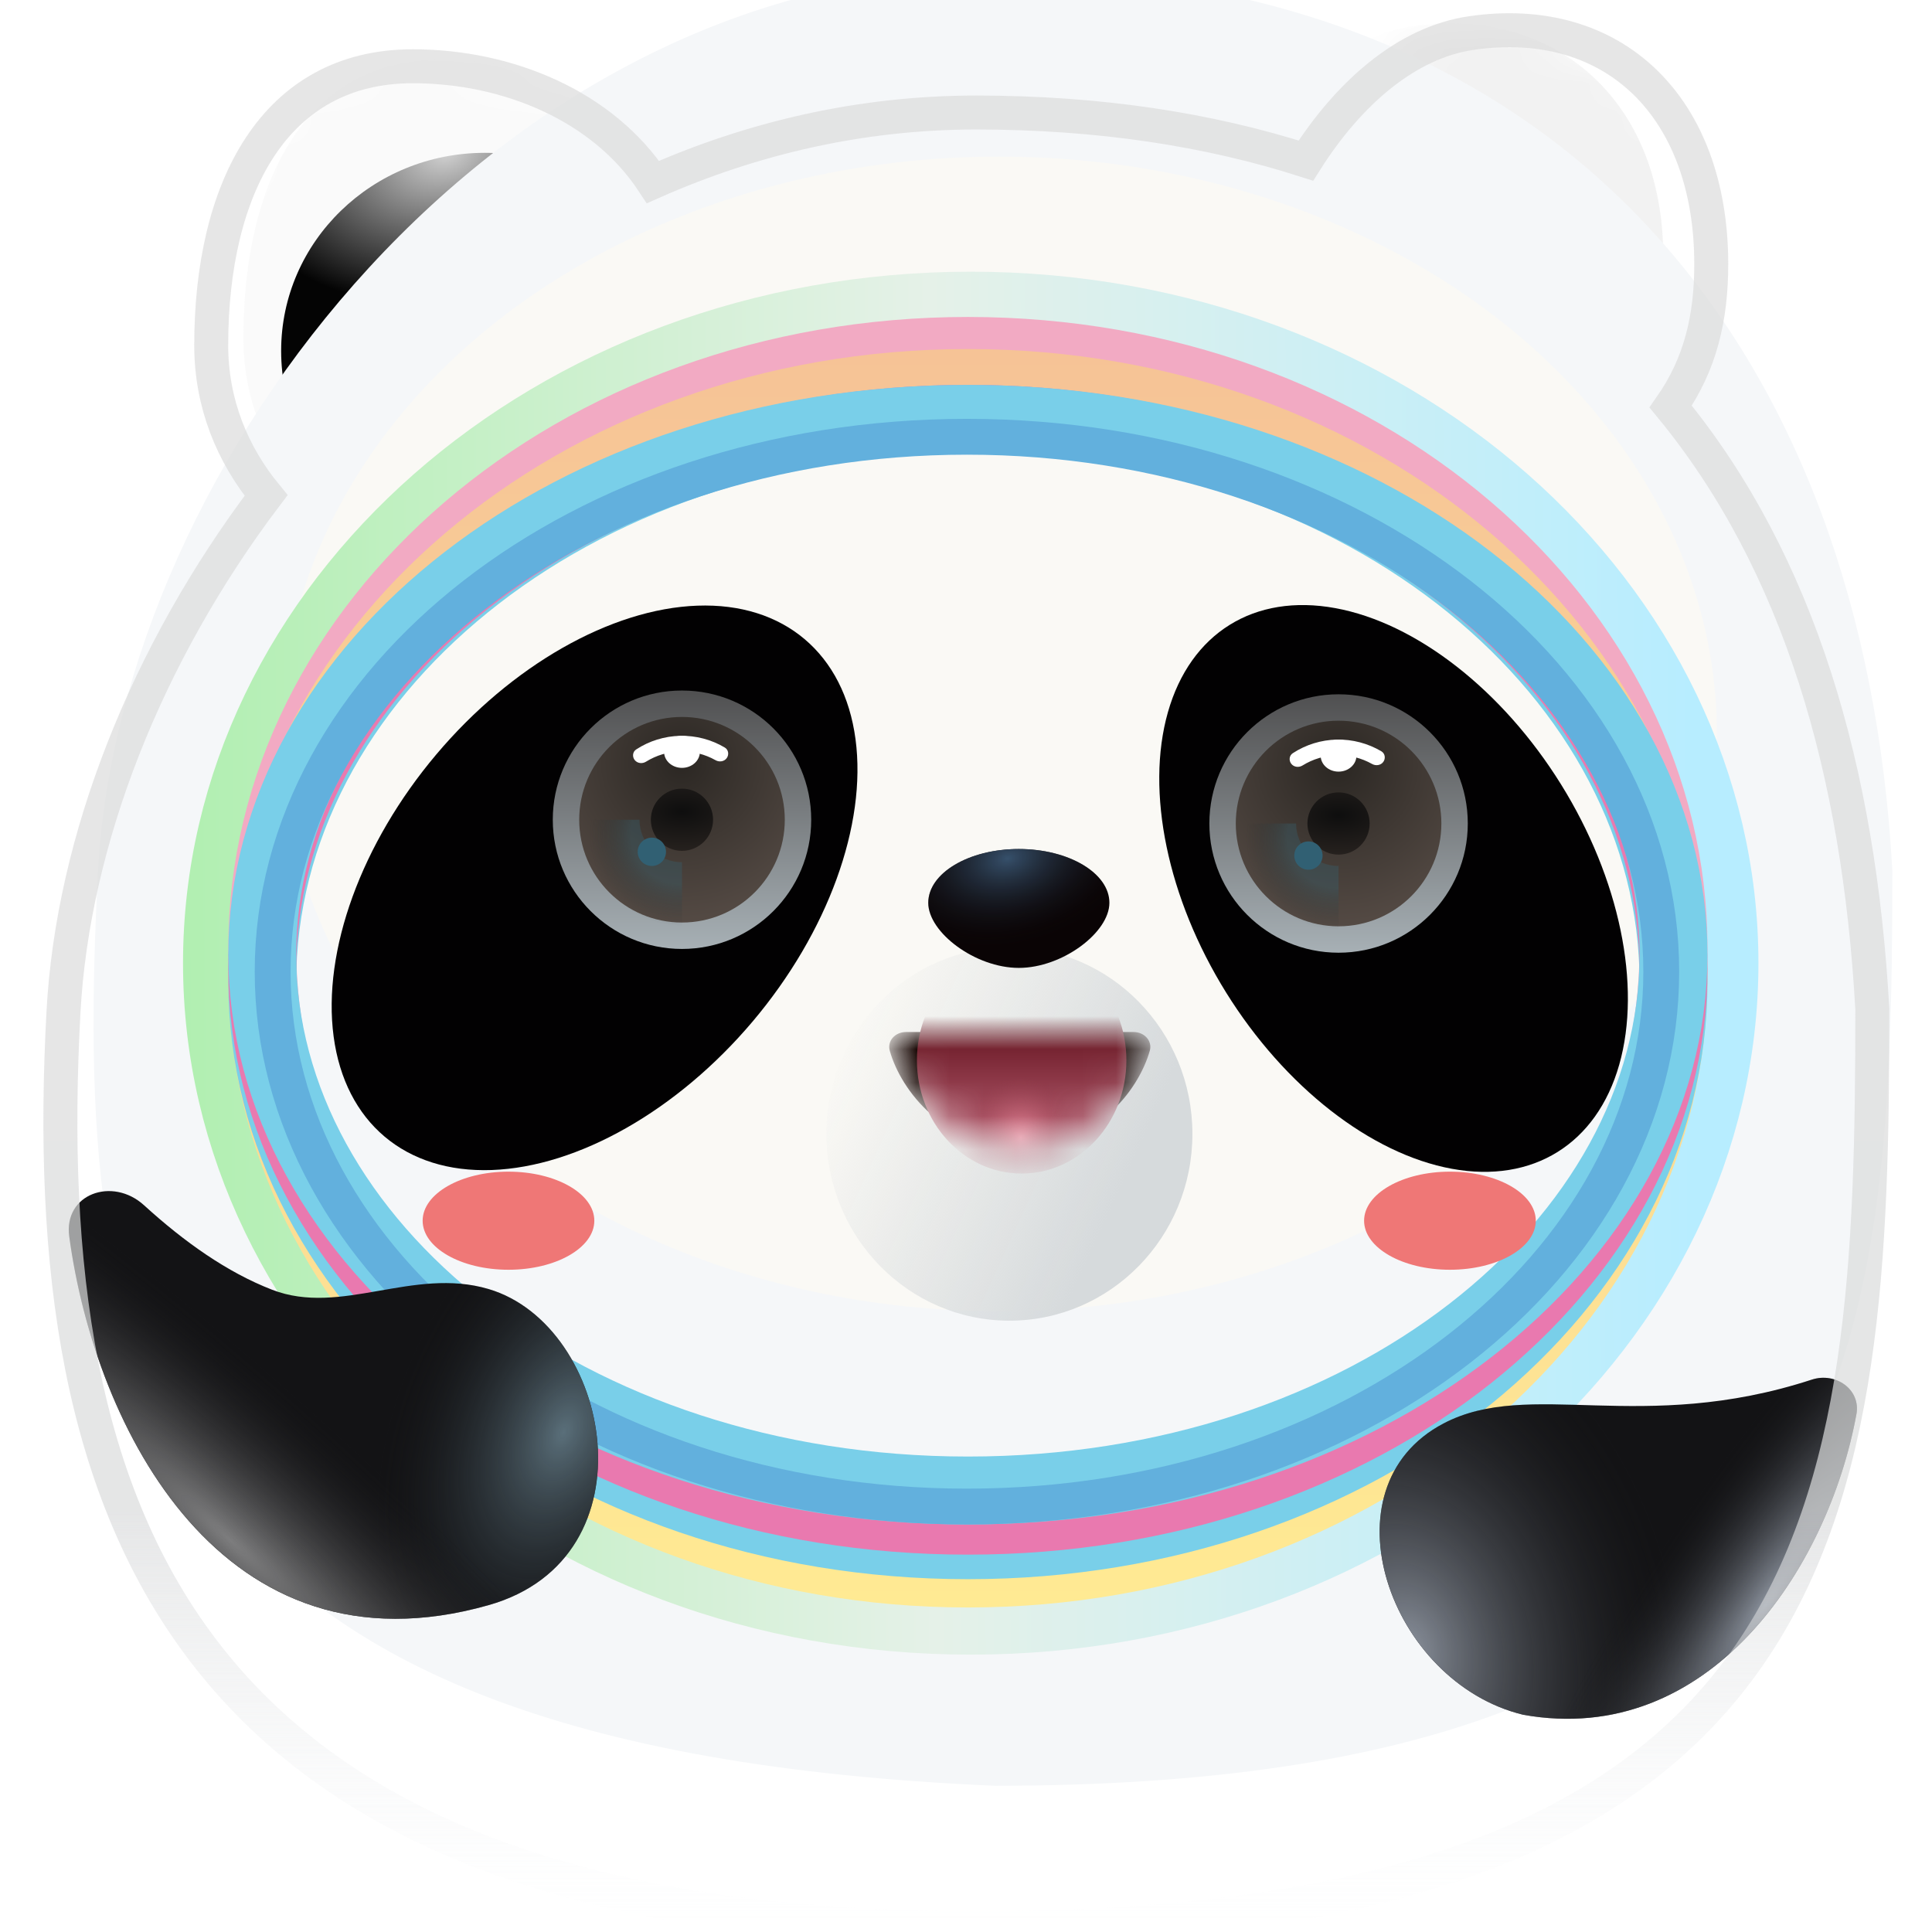 <svg width="58" height="58" viewBox="0 0 58 58" fill="none" xmlns="http://www.w3.org/2000/svg">
<g clip-path="url(#clip0_4106_6784)">
<mask id="mask0_4106_6784" style="mask-type:alpha" maskUnits="userSpaceOnUse" x="6" y="2" width="15" height="17">
<path d="M20.504 9.245C20.504 13.961 19.12 18.21 15.038 18.21C10.956 18.21 6.4 15.096 6.4 10.38C6.4 5.664 8.265 2.011 12.348 2.011C16.43 2.011 20.504 4.529 20.504 9.245Z" fill="#FAFAFA"/>
</mask>
<g mask="url(#mask0_4106_6784)">
<g filter="url(#filter0_i_4106_6784)">
<path d="M20.504 9.245C20.504 13.961 19.12 18.21 15.038 18.21C10.956 18.21 6.4 15.096 6.4 10.38C6.4 5.664 8.265 2.011 12.348 2.011C16.43 2.011 20.504 4.529 20.504 9.245Z" fill="#FAFAFA"/>
</g>
<ellipse cx="14.557" cy="10.535" rx="6.117" ry="5.947" fill="url(#paint0_radial_4106_6784)"/>
</g>
<mask id="mask1_4106_6784" style="mask-type:alpha" maskUnits="userSpaceOnUse" x="36" y="0" width="16" height="17">
<path d="M51.119 7.901C51.119 12.612 45.852 16.492 43.586 16.492C39.504 16.492 36.506 16.953 36.506 12.242C36.506 7.531 39.624 1.603 43.586 1.015C47.794 0.39 51.119 3.191 51.119 7.901Z" fill="#F2F2F2"/>
</mask>
<g mask="url(#mask1_4106_6784)">
<g filter="url(#filter1_i_4106_6784)">
<path d="M51.119 7.901C51.119 12.612 45.852 16.492 43.586 16.492C39.504 16.492 36.506 16.953 36.506 12.242C36.506 7.531 39.624 1.603 43.586 1.015C47.794 0.39 51.119 3.191 51.119 7.901Z" fill="#F2F2F2"/>
</g>
<ellipse cx="43.103" cy="8.751" rx="5.834" ry="5.409" fill="url(#paint1_radial_4106_6784)"/>
</g>
<g filter="url(#filter2_i_4106_6784)">
<path d="M55.904 30.388C55.904 45.294 54.941 57.858 28.971 57.858C3.171 56.754 1.243 45.39 2.038 30.388C2.69 18.097 14.096 3.398 28.971 3.398C46.246 3.398 55.054 14.896 55.904 30.388Z" fill="#F5F7F9"/>
</g>
<g filter="url(#filter3_i_4106_6784)">
<ellipse cx="29.991" cy="30.076" rx="21.552" ry="17.332" fill="#FAF9F5"/>
</g>
<g filter="url(#filter4_f_4106_6784)">
<ellipse cx="30.303" cy="34.041" rx="5.494" ry="5.607" fill="url(#paint2_linear_4106_6784)"/>
</g>
<mask id="mask2_4106_6784" style="mask-type:alpha" maskUnits="userSpaceOnUse" x="26" y="30" width="9" height="5">
<path d="M30.614 34.438C28.363 34.438 27.054 32.755 26.712 31.547C26.626 31.243 26.879 30.982 27.195 30.982H34.033C34.349 30.982 34.603 31.243 34.517 31.547C34.174 32.755 32.865 34.438 30.614 34.438Z" fill="black"/>
</mask>
<g mask="url(#mask2_4106_6784)">
<path d="M30.614 34.438C28.363 34.438 27.054 32.755 26.712 31.547C26.626 31.243 26.879 30.982 27.195 30.982H34.033C34.349 30.982 34.603 31.243 34.517 31.547C34.174 32.755 32.865 34.438 30.614 34.438Z" fill="#1C0C09"/>
<g filter="url(#filter5_f_4106_6784)">
<ellipse cx="30.671" cy="31.832" rx="3.144" ry="3.398" fill="url(#paint3_linear_4106_6784)"/>
<ellipse cx="30.671" cy="31.832" rx="3.144" ry="3.398" fill="url(#paint4_radial_4106_6784)"/>
</g>
</g>
<ellipse cx="41.836" cy="26.672" rx="5.919" ry="9.318" transform="rotate(-31.878 41.836 26.672)" fill="#020102"/>
<ellipse cx="6.215" cy="9.774" rx="6.215" ry="9.774" transform="matrix(-0.764 -0.645 -0.645 0.764 28.902 23.195)" fill="#020102"/>
<path d="M33.305 27.103C33.305 27.994 31.893 29.057 30.586 29.057C29.278 29.057 27.867 27.994 27.867 27.103C27.867 26.211 29.084 25.488 30.586 25.488C32.087 25.488 33.305 26.211 33.305 27.103Z" fill="#0A0405"/>
<path d="M33.305 27.103C33.305 27.994 31.893 29.057 30.586 29.057C29.278 29.057 27.867 27.994 27.867 27.103C27.867 26.211 29.084 25.488 30.586 25.488C32.087 25.488 33.305 26.211 33.305 27.103Z" fill="url(#paint5_radial_4106_6784)"/>
<g filter="url(#filter6_f_4106_6784)">
<path d="M51.77 28.915C51.77 39.696 41.767 48.654 29.142 48.654C16.516 48.654 6.514 39.696 6.514 28.915C6.514 18.134 16.516 9.176 29.142 9.176C41.767 9.176 51.77 18.134 51.77 28.915Z" stroke="url(#paint6_linear_4106_6784)" stroke-width="2.039"/>
<path d="M50.24 28.462C50.24 38.217 40.914 46.389 29.057 46.389C17.2 46.389 7.873 38.217 7.873 28.462C7.873 18.707 17.2 10.535 29.057 10.535C40.914 10.535 50.24 18.707 50.24 28.462Z" stroke="#F2AAC3" stroke-width="2.039"/>
<path d="M50.24 29.368C50.24 39.089 40.917 47.238 29.057 47.238C17.197 47.238 7.873 39.089 7.873 29.368C7.873 19.647 17.197 11.498 29.057 11.498C40.917 11.498 50.24 19.647 50.24 29.368Z" stroke="url(#paint7_linear_4106_6784)" stroke-width="2.039"/>
<path d="M50.24 29.481C50.24 38.626 40.971 46.389 29.057 46.389C17.143 46.389 7.873 38.626 7.873 29.481C7.873 20.337 17.143 12.574 29.057 12.574C40.971 12.574 50.24 20.337 50.24 29.481Z" stroke="#79CFE9" stroke-width="2.039"/>
<path d="M50.24 29.113C50.24 38.037 40.992 45.652 29.057 45.652C17.121 45.652 7.873 38.037 7.873 29.113C7.873 20.189 17.121 12.574 29.057 12.574C40.992 12.574 50.24 20.189 50.24 29.113Z" stroke="#E979AF" stroke-width="2.039"/>
<path d="M50.24 28.66C50.24 37.313 41.019 44.746 29.057 44.746C17.094 44.746 7.873 37.313 7.873 28.66C7.873 20.007 17.094 12.574 29.057 12.574C41.019 12.574 50.24 20.007 50.24 28.66Z" stroke="#79CFE9" stroke-width="2.039"/>
<path d="M49.872 29.17C49.872 37.919 40.675 45.228 29.028 45.228C17.382 45.228 8.185 37.919 8.185 29.17C8.185 20.421 17.382 13.112 29.028 13.112C40.675 13.112 49.872 20.421 49.872 29.17Z" stroke="#62B0DD" stroke-width="1.076"/>
</g>
<g filter="url(#filter7_f_4106_6784)">
<path fillRule="evenodd" clipRule="evenodd" d="M15.265 38.119C16.688 38.119 17.842 37.46 17.842 36.647C17.842 35.833 16.688 35.174 15.265 35.174C13.841 35.174 12.688 35.833 12.688 36.647C12.688 37.46 13.841 38.119 15.265 38.119ZM43.528 38.119C44.952 38.119 46.105 37.46 46.105 36.647C46.105 35.833 44.952 35.174 43.528 35.174C42.105 35.174 40.951 35.833 40.951 36.647C40.951 37.46 42.105 38.119 43.528 38.119Z" fill="#EF7776"/>
</g>
<path d="M55.731 42.455C55.867 41.714 55.109 41.184 54.393 41.417C49.262 43.087 45.924 41.373 43.333 42.735C39.667 44.663 41.706 50.504 45.73 51.479C51.292 52.474 54.878 47.111 55.731 42.455Z" fill="#131315"/>
<path d="M55.731 42.455C55.867 41.714 55.109 41.184 54.393 41.417C49.262 43.087 45.924 41.373 43.333 42.735C39.667 44.663 41.706 50.504 45.73 51.479C51.292 52.474 54.878 47.111 55.731 42.455Z" fill="url(#paint8_radial_4106_6784)"/>
<path d="M55.731 42.455C55.867 41.714 55.109 41.184 54.393 41.417C49.262 43.087 45.924 41.373 43.333 42.735C39.667 44.663 41.706 50.504 45.73 51.479C51.292 52.474 54.878 47.111 55.731 42.455Z" fill="url(#paint9_radial_4106_6784)"/>
<path d="M14.665 48.188C6.677 50.449 2.858 42.875 2.078 37.117C1.906 35.843 3.375 35.317 4.325 36.183C5.53 37.281 6.816 38.195 8.169 38.719C10.233 39.519 12.399 38.027 14.665 38.697C18.366 39.793 19.688 46.767 14.665 48.188Z" fill="#131315"/>
<path d="M14.665 48.188C6.677 50.449 2.858 42.875 2.078 37.117C1.906 35.843 3.375 35.317 4.325 36.183C5.53 37.281 6.816 38.195 8.169 38.719C10.233 39.519 12.399 38.027 14.665 38.697C18.366 39.793 19.688 46.767 14.665 48.188Z" fill="url(#paint10_radial_4106_6784)"/>
<path d="M14.665 48.188C6.677 50.449 2.858 42.875 2.078 37.117C1.906 35.843 3.375 35.317 4.325 36.183C5.53 37.281 6.816 38.195 8.169 38.719C10.233 39.519 12.399 38.027 14.665 38.697C18.366 39.793 19.688 46.767 14.665 48.188Z" fill="url(#paint11_radial_4106_6784)"/>
<g filter="url(#filter8_i_4106_6784)">
<circle cx="20.474" cy="24.609" r="3.879" fill="url(#paint12_linear_4106_6784)"/>
</g>
<circle cx="20.474" cy="24.609" r="3.086" fill="url(#paint13_radial_4106_6784)"/>
<g opacity="0.43" filter="url(#filter9_f_4106_6784)">
<path d="M20.474 27.978C19.581 27.978 18.724 27.623 18.092 26.991C17.46 26.36 17.105 25.503 17.105 24.609L19.198 24.609C19.198 24.948 19.333 25.272 19.572 25.512C19.811 25.751 20.136 25.885 20.474 25.885L20.474 27.978Z" fill="url(#paint14_radial_4106_6784)"/>
</g>
<g filter="url(#filter10_f_4106_6784)">
<path d="M21.817 22.759C21.892 22.654 21.87 22.507 21.758 22.441C21.355 22.202 20.892 22.08 20.421 22.09C19.95 22.1 19.492 22.242 19.1 22.498C18.991 22.568 18.975 22.717 19.055 22.818C19.136 22.919 19.282 22.935 19.392 22.867C19.703 22.674 20.062 22.566 20.431 22.558C20.8 22.551 21.163 22.642 21.482 22.822C21.595 22.886 21.741 22.864 21.817 22.759Z" fill="white"/>
</g>
<circle cx="20.473" cy="24.609" r="0.934" fill="url(#paint15_radial_4106_6784)"/>
<g filter="url(#filter11_f_4106_6784)">
<path d="M21.011 22.571C21.011 22.837 20.77 23.052 20.473 23.052C20.176 23.052 19.936 22.837 19.936 22.571C19.936 22.305 20.176 22.09 20.473 22.09C20.77 22.09 21.011 22.305 21.011 22.571Z" fill="white"/>
</g>
<g style="mix-blend-mode:color-dodge" filter="url(#filter12_f_4106_6784)">
<circle cx="19.569" cy="25.572" r="0.425" fill="#316073"/>
</g>
<g filter="url(#filter13_i_4106_6784)">
<circle cx="40.185" cy="24.722" r="3.879" fill="url(#paint16_linear_4106_6784)"/>
</g>
<circle cx="40.185" cy="24.722" r="3.086" fill="url(#paint17_radial_4106_6784)"/>
<g opacity="0.43" filter="url(#filter14_f_4106_6784)">
<path d="M40.185 28.091C39.292 28.091 38.435 27.736 37.803 27.105C37.171 26.473 36.816 25.616 36.816 24.722L38.909 24.722C38.909 25.061 39.044 25.385 39.283 25.625C39.522 25.864 39.847 25.999 40.185 25.999L40.185 28.091Z" fill="url(#paint18_radial_4106_6784)"/>
</g>
<g filter="url(#filter15_f_4106_6784)">
<path d="M41.528 22.872C41.603 22.768 41.581 22.62 41.469 22.554C41.066 22.316 40.603 22.193 40.132 22.203C39.661 22.213 39.203 22.355 38.811 22.611C38.702 22.681 38.686 22.83 38.766 22.931C38.847 23.033 38.993 23.048 39.103 22.98C39.414 22.787 39.773 22.68 40.142 22.672C40.511 22.664 40.874 22.756 41.193 22.936C41.306 22.999 41.452 22.977 41.528 22.872Z" fill="white"/>
</g>
<circle cx="40.184" cy="24.722" r="0.934" fill="url(#paint19_radial_4106_6784)"/>
<g filter="url(#filter16_f_4106_6784)">
<path d="M40.722 22.684C40.722 22.95 40.481 23.165 40.184 23.165C39.887 23.165 39.647 22.95 39.647 22.684C39.647 22.418 39.887 22.203 40.184 22.203C40.481 22.203 40.722 22.418 40.722 22.684Z" fill="white"/>
</g>
<g style="mix-blend-mode:color-dodge" filter="url(#filter17_f_4106_6784)">
<circle cx="39.28" cy="25.685" r="0.425" fill="#316073"/>
</g>
<g opacity="0.7" filter="url(#filter18_f_4106_6784)">
<path d="M50.155 12.206C51.055 10.92 51.373 9.524 51.373 7.93C51.373 3.214 48.447 0.367 44.166 0.993C42.228 1.276 40.488 2.795 39.204 4.821C36.277 3.882 32.977 3.378 29.301 3.378C25.856 3.378 22.594 4.141 19.603 5.464C18.101 3.182 15.248 1.989 12.391 1.989C8.238 1.989 6.341 5.645 6.341 10.366C6.341 12.114 6.977 13.642 7.988 14.874C4.395 19.624 2.183 25.221 1.905 30.391C1.096 45.407 5.225 57.887 29.301 57.887C55.337 57.887 56.208 45.209 56.208 30.29C55.81 23.159 54.028 16.916 50.155 12.206Z" stroke="url(#paint20_linear_4106_6784)" stroke-width="1.02"/>
</g>
</g>
<defs>
<filter id="filter0_i_4106_6784" x="6.4" y="1.784" width="15.01" height="16.426" filterUnits="userSpaceOnUse" color-interpolation-filters="sRGB">
<feFlood flood-opacity="0" result="BackgroundImageFix"/>
<feBlend mode="normal" in="SourceGraphic" in2="BackgroundImageFix" result="shape"/>
<feColorMatrix in="SourceAlpha" type="matrix" values="0 0 0 0 0 0 0 0 0 0 0 0 0 0 0 0 0 0 127 0" result="hardAlpha"/>
<feOffset dx="0.906" dy="-0.227"/>
<feGaussianBlur stdDeviation="0.963"/>
<feComposite in2="hardAlpha" operator="arithmetic" k2="-1" k3="1"/>
<feColorMatrix type="matrix" values="0 0 0 0 0.839 0 0 0 0 0.839 0 0 0 0 0.839 0 0 0 1 0"/>
<feBlend mode="normal" in2="shape" result="effect1_innerShadow_4106_6784"/>
</filter>
<filter id="filter1_i_4106_6784" x="35.316" y="0.702" width="15.803" height="15.803" filterUnits="userSpaceOnUse" color-interpolation-filters="sRGB">
<feFlood flood-opacity="0" result="BackgroundImageFix"/>
<feBlend mode="normal" in="SourceGraphic" in2="BackgroundImageFix" result="shape"/>
<feColorMatrix in="SourceAlpha" type="matrix" values="0 0 0 0 0 0 0 0 0 0 0 0 0 0 0 0 0 0 127 0" result="hardAlpha"/>
<feOffset dx="-1.189" dy="-0.227"/>
<feGaussianBlur stdDeviation="0.963"/>
<feComposite in2="hardAlpha" operator="arithmetic" k2="-1" k3="1"/>
<feColorMatrix type="matrix" values="0 0 0 0 0.839 0 0 0 0 0.839 0 0 0 0 0.839 0 0 0 1 0"/>
<feBlend mode="normal" in2="shape" result="effect1_innerShadow_4106_6784"/>
</filter>
<filter id="filter2_i_4106_6784" x="1.902" y="-0.85" width="54.908" height="58.708" filterUnits="userSpaceOnUse" color-interpolation-filters="sRGB">
<feFlood flood-opacity="0" result="BackgroundImageFix"/>
<feBlend mode="normal" in="SourceGraphic" in2="BackgroundImageFix" result="shape"/>
<feColorMatrix in="SourceAlpha" type="matrix" values="0 0 0 0 0 0 0 0 0 0 0 0 0 0 0 0 0 0 127 0" result="hardAlpha"/>
<feOffset dx="0.906" dy="-4.248"/>
<feGaussianBlur stdDeviation="5.069"/>
<feComposite in2="hardAlpha" operator="arithmetic" k2="-1" k3="1"/>
<feColorMatrix type="matrix" values="0 0 0 0 0.769 0 0 0 0 0.816 0 0 0 0 0.839 0 0 0 1 0"/>
<feBlend mode="normal" in2="shape" result="effect1_innerShadow_4106_6784"/>
</filter>
<filter id="filter3_i_4106_6784" x="8.439" y="7.76" width="43.103" height="39.648" filterUnits="userSpaceOnUse" color-interpolation-filters="sRGB">
<feFlood flood-opacity="0" result="BackgroundImageFix"/>
<feBlend mode="normal" in="SourceGraphic" in2="BackgroundImageFix" result="shape"/>
<feColorMatrix in="SourceAlpha" type="matrix" values="0 0 0 0 0 0 0 0 0 0 0 0 0 0 0 0 0 0 127 0" result="hardAlpha"/>
<feOffset dy="-8.043"/>
<feGaussianBlur stdDeviation="2.492"/>
<feComposite in2="hardAlpha" operator="arithmetic" k2="-1" k3="1"/>
<feColorMatrix type="matrix" values="0 0 0 0 0.837 0 0 0 0 0.854 0 0 0 0 0.863 0 0 0 1 0"/>
<feBlend mode="normal" in2="shape" result="effect1_innerShadow_4106_6784"/>
</filter>
<filter id="filter4_f_4106_6784" x="22.883" y="26.508" width="14.84" height="15.066" filterUnits="userSpaceOnUse" color-interpolation-filters="sRGB">
<feFlood flood-opacity="0" result="BackgroundImageFix"/>
<feBlend mode="normal" in="SourceGraphic" in2="BackgroundImageFix" result="shape"/>
<feGaussianBlur stdDeviation="0.963" result="effect1_foregroundBlur_4106_6784"/>
</filter>
<filter id="filter5_f_4106_6784" x="26.848" y="27.754" width="7.646" height="8.156" filterUnits="userSpaceOnUse" color-interpolation-filters="sRGB">
<feFlood flood-opacity="0" result="BackgroundImageFix"/>
<feBlend mode="normal" in="SourceGraphic" in2="BackgroundImageFix" result="shape"/>
<feGaussianBlur stdDeviation="0.34" result="effect1_foregroundBlur_4106_6784"/>
</filter>
<filter id="filter6_f_4106_6784" x="5.381" y="8.043" width="47.522" height="41.744" filterUnits="userSpaceOnUse" color-interpolation-filters="sRGB">
<feFlood flood-opacity="0" result="BackgroundImageFix"/>
<feBlend mode="normal" in="SourceGraphic" in2="BackgroundImageFix" result="shape"/>
<feGaussianBlur stdDeviation="0.057" result="effect1_foregroundBlur_4106_6784"/>
</filter>
<filter id="filter7_f_4106_6784" x="12.008" y="34.494" width="34.777" height="4.305" filterUnits="userSpaceOnUse" color-interpolation-filters="sRGB">
<feFlood flood-opacity="0" result="BackgroundImageFix"/>
<feBlend mode="normal" in="SourceGraphic" in2="BackgroundImageFix" result="shape"/>
<feGaussianBlur stdDeviation="0.34" result="effect1_foregroundBlur_4106_6784"/>
</filter>
<filter id="filter8_i_4106_6784" x="16.596" y="20.731" width="7.758" height="7.757" filterUnits="userSpaceOnUse" color-interpolation-filters="sRGB">
<feFlood flood-opacity="0" result="BackgroundImageFix"/>
<feBlend mode="normal" in="SourceGraphic" in2="BackgroundImageFix" result="shape"/>
<feColorMatrix in="SourceAlpha" type="matrix" values="0 0 0 0 0 0 0 0 0 0 0 0 0 0 0 0 0 0 127 0" result="hardAlpha"/>
<feMorphology radius="0.453" operator="erode" in="SourceAlpha" result="effect1_innerShadow_4106_6784"/>
<feOffset/>
<feGaussianBlur stdDeviation="0.963"/>
<feComposite in2="hardAlpha" operator="arithmetic" k2="-1" k3="1"/>
<feColorMatrix type="matrix" values="0 0 0 0 1 0 0 0 0 1 0 0 0 0 1 0 0 0 1 0"/>
<feBlend mode="normal" in2="shape" result="effect1_innerShadow_4106_6784"/>
</filter>
<filter id="filter9_f_4106_6784" x="15.747" y="23.25" width="6.087" height="6.087" filterUnits="userSpaceOnUse" color-interpolation-filters="sRGB">
<feFlood flood-opacity="0" result="BackgroundImageFix"/>
<feBlend mode="normal" in="SourceGraphic" in2="BackgroundImageFix" result="shape"/>
<feGaussianBlur stdDeviation="0.679" result="effect1_foregroundBlur_4106_6784"/>
</filter>
<filter id="filter10_f_4106_6784" x="16.968" y="20.051" width="6.932" height="4.896" filterUnits="userSpaceOnUse" color-interpolation-filters="sRGB">
<feFlood flood-opacity="0" result="BackgroundImageFix"/>
<feBlend mode="normal" in="SourceGraphic" in2="BackgroundImageFix" result="shape"/>
<feGaussianBlur stdDeviation="1.019" result="effect1_foregroundBlur_4106_6784"/>
</filter>
<filter id="filter11_f_4106_6784" x="19.483" y="21.637" width="1.982" height="1.868" filterUnits="userSpaceOnUse" color-interpolation-filters="sRGB">
<feFlood flood-opacity="0" result="BackgroundImageFix"/>
<feBlend mode="normal" in="SourceGraphic" in2="BackgroundImageFix" result="shape"/>
<feGaussianBlur stdDeviation="0.226" result="effect1_foregroundBlur_4106_6784"/>
</filter>
<filter id="filter12_f_4106_6784" x="18.805" y="24.807" width="1.529" height="1.529" filterUnits="userSpaceOnUse" color-interpolation-filters="sRGB">
<feFlood flood-opacity="0" result="BackgroundImageFix"/>
<feBlend mode="normal" in="SourceGraphic" in2="BackgroundImageFix" result="shape"/>
<feGaussianBlur stdDeviation="0.17" result="effect1_foregroundBlur_4106_6784"/>
</filter>
<filter id="filter13_i_4106_6784" x="36.307" y="20.844" width="7.758" height="7.757" filterUnits="userSpaceOnUse" color-interpolation-filters="sRGB">
<feFlood flood-opacity="0" result="BackgroundImageFix"/>
<feBlend mode="normal" in="SourceGraphic" in2="BackgroundImageFix" result="shape"/>
<feColorMatrix in="SourceAlpha" type="matrix" values="0 0 0 0 0 0 0 0 0 0 0 0 0 0 0 0 0 0 127 0" result="hardAlpha"/>
<feMorphology radius="0.453" operator="erode" in="SourceAlpha" result="effect1_innerShadow_4106_6784"/>
<feOffset/>
<feGaussianBlur stdDeviation="0.963"/>
<feComposite in2="hardAlpha" operator="arithmetic" k2="-1" k3="1"/>
<feColorMatrix type="matrix" values="0 0 0 0 1 0 0 0 0 1 0 0 0 0 1 0 0 0 1 0"/>
<feBlend mode="normal" in2="shape" result="effect1_innerShadow_4106_6784"/>
</filter>
<filter id="filter14_f_4106_6784" x="35.458" y="23.363" width="6.087" height="6.087" filterUnits="userSpaceOnUse" color-interpolation-filters="sRGB">
<feFlood flood-opacity="0" result="BackgroundImageFix"/>
<feBlend mode="normal" in="SourceGraphic" in2="BackgroundImageFix" result="shape"/>
<feGaussianBlur stdDeviation="0.679" result="effect1_foregroundBlur_4106_6784"/>
</filter>
<filter id="filter15_f_4106_6784" x="36.678" y="20.164" width="6.932" height="4.896" filterUnits="userSpaceOnUse" color-interpolation-filters="sRGB">
<feFlood flood-opacity="0" result="BackgroundImageFix"/>
<feBlend mode="normal" in="SourceGraphic" in2="BackgroundImageFix" result="shape"/>
<feGaussianBlur stdDeviation="1.019" result="effect1_foregroundBlur_4106_6784"/>
</filter>
<filter id="filter16_f_4106_6784" x="39.194" y="21.75" width="1.982" height="1.868" filterUnits="userSpaceOnUse" color-interpolation-filters="sRGB">
<feFlood flood-opacity="0" result="BackgroundImageFix"/>
<feBlend mode="normal" in="SourceGraphic" in2="BackgroundImageFix" result="shape"/>
<feGaussianBlur stdDeviation="0.226" result="effect1_foregroundBlur_4106_6784"/>
</filter>
<filter id="filter17_f_4106_6784" x="38.516" y="24.921" width="1.529" height="1.529" filterUnits="userSpaceOnUse" color-interpolation-filters="sRGB">
<feFlood flood-opacity="0" result="BackgroundImageFix"/>
<feBlend mode="normal" in="SourceGraphic" in2="BackgroundImageFix" result="shape"/>
<feGaussianBlur stdDeviation="0.17" result="effect1_foregroundBlur_4106_6784"/>
</filter>
<filter id="filter18_f_4106_6784" x="1.076" y="0.171" width="55.867" height="58.452" filterUnits="userSpaceOnUse" color-interpolation-filters="sRGB">
<feFlood flood-opacity="0" result="BackgroundImageFix"/>
<feBlend mode="normal" in="SourceGraphic" in2="BackgroundImageFix" result="shape"/>
<feGaussianBlur stdDeviation="0.113" result="effect1_foregroundBlur_4106_6784"/>
</filter>
<radialGradient id="paint0_radial_4106_6784" cx="0" cy="0" r="1" gradientUnits="userSpaceOnUse" gradientTransform="translate(13.396 4.588) rotate(74.314) scale(4.295 6.151)">
<stop stop-color="#D1D1D1"/>
<stop offset="1" stop-color="#040404"/>
</radialGradient>
<radialGradient id="paint1_radial_4106_6784" cx="0" cy="0" r="1" gradientUnits="userSpaceOnUse" gradientTransform="translate(43.103 2.775) rotate(110.803) scale(3.802 5.645)">
<stop stop-color="#D1D1D1"/>
<stop offset="1" stop-color="#040404"/>
</radialGradient>
<linearGradient id="paint2_linear_4106_6784" x1="33.418" y1="36.165" x2="24.809" y2="32.228" gradientUnits="userSpaceOnUse">
<stop stop-color="#D6DADC"/>
<stop offset="1" stop-color="#D6DADC" stop-opacity="0"/>
</linearGradient>
<linearGradient id="paint3_linear_4106_6784" x1="30.449" y1="30.1" x2="30.449" y2="33.956" gradientUnits="userSpaceOnUse">
<stop stop-color="#550611"/>
<stop offset="1" stop-color="#B1596B"/>
</linearGradient>
<radialGradient id="paint4_radial_4106_6784" cx="0" cy="0" r="1" gradientUnits="userSpaceOnUse" gradientTransform="translate(30.643 34.154) rotate(-90) scale(1.812 1.677)">
<stop stop-color="#EC899D"/>
<stop offset="1" stop-color="#974150" stop-opacity="0"/>
</radialGradient>
<radialGradient id="paint5_radial_4106_6784" cx="0" cy="0" r="1" gradientUnits="userSpaceOnUse" gradientTransform="translate(30.246 25.772) rotate(77.605) scale(2.639 4.021)">
<stop stop-color="#36506B"/>
<stop offset="1" stop-color="#0B0506" stop-opacity="0"/>
</radialGradient>
<linearGradient id="paint6_linear_4106_6784" x1="5.494" y1="25.609" x2="50.835" y2="25.385" gradientUnits="userSpaceOnUse">
<stop stop-color="#B1EFB1"/>
<stop offset="0.496" stop-color="#E5F1E8"/>
<stop offset="1" stop-color="#B7EDFF"/>
</linearGradient>
<linearGradient id="paint7_linear_4106_6784" x1="29.057" y1="10.478" x2="29.057" y2="48.258" gradientUnits="userSpaceOnUse">
<stop stop-color="#F6C396"/>
<stop offset="1" stop-color="#FFEA93"/>
</linearGradient>
<radialGradient id="paint8_radial_4106_6784" cx="0" cy="0" r="1" gradientUnits="userSpaceOnUse" gradientTransform="translate(42.267 49.561) rotate(-12.03) scale(8.289 11.159)">
<stop stop-color="#8B929D"/>
<stop offset="1" stop-color="#131315" stop-opacity="0"/>
</radialGradient>
<radialGradient id="paint9_radial_4106_6784" cx="0" cy="0" r="1" gradientUnits="userSpaceOnUse" gradientTransform="translate(52.988 48.201) rotate(-146.31) scale(3.574 14.967)">
<stop stop-color="#8B929D"/>
<stop offset="1" stop-color="#131315" stop-opacity="0"/>
</radialGradient>
<radialGradient id="paint10_radial_4106_6784" cx="0" cy="0" r="1" gradientUnits="userSpaceOnUse" gradientTransform="translate(16.911 43) rotate(-158.074) scale(5.163 8.362)">
<stop stop-color="#5A6F7A"/>
<stop offset="1" stop-color="#131315" stop-opacity="0"/>
</radialGradient>
<radialGradient id="paint11_radial_4106_6784" cx="0" cy="0" r="1" gradientUnits="userSpaceOnUse" gradientTransform="translate(6.879 46.204) rotate(-47.761) scale(4.595 24.732)">
<stop stop-color="#7D7D7E"/>
<stop offset="1" stop-color="#131315" stop-opacity="0"/>
</radialGradient>
<linearGradient id="paint12_linear_4106_6784" x1="20.474" y1="20.731" x2="20.474" y2="28.488" gradientUnits="userSpaceOnUse">
<stop stop-color="#505051"/>
<stop offset="1" stop-color="#A7B0B5"/>
</linearGradient>
<radialGradient id="paint13_radial_4106_6784" cx="0" cy="0" r="1" gradientUnits="userSpaceOnUse" gradientTransform="translate(20.446 22.882) rotate(89.663) scale(4.813)">
<stop stop-color="#2B2723"/>
<stop offset="1" stop-color="#544A44"/>
</radialGradient>
<radialGradient id="paint14_radial_4106_6784" cx="0" cy="0" r="1" gradientUnits="userSpaceOnUse" gradientTransform="translate(20.444 25.042) rotate(135) scale(2.751)">
<stop offset="0.549" stop-color="#385A65"/>
<stop offset="1" stop-color="#1F2526" stop-opacity="0"/>
</radialGradient>
<radialGradient id="paint15_radial_4106_6784" cx="0" cy="0" r="1" gradientUnits="userSpaceOnUse" gradientTransform="translate(20.473 24.354) rotate(90) scale(1.189 2.336)">
<stop stop-color="#0E0E0E"/>
<stop offset="1" stop-color="#26211E"/>
</radialGradient>
<linearGradient id="paint16_linear_4106_6784" x1="40.185" y1="20.844" x2="40.185" y2="28.601" gradientUnits="userSpaceOnUse">
<stop stop-color="#505051"/>
<stop offset="1" stop-color="#A7B0B5"/>
</linearGradient>
<radialGradient id="paint17_radial_4106_6784" cx="0" cy="0" r="1" gradientUnits="userSpaceOnUse" gradientTransform="translate(40.157 22.995) rotate(89.663) scale(4.813)">
<stop stop-color="#2B2723"/>
<stop offset="1" stop-color="#544A44"/>
</radialGradient>
<radialGradient id="paint18_radial_4106_6784" cx="0" cy="0" r="1" gradientUnits="userSpaceOnUse" gradientTransform="translate(40.154 25.155) rotate(135) scale(2.751)">
<stop offset="0.549" stop-color="#385A65"/>
<stop offset="1" stop-color="#1F2526" stop-opacity="0"/>
</radialGradient>
<radialGradient id="paint19_radial_4106_6784" cx="0" cy="0" r="1" gradientUnits="userSpaceOnUse" gradientTransform="translate(40.184 24.468) rotate(90) scale(1.189 2.336)">
<stop stop-color="#0E0E0E"/>
<stop offset="1" stop-color="#26211E"/>
</radialGradient>
<linearGradient id="paint20_linear_4106_6784" x1="29.232" y1="0.906" x2="29.232" y2="57.887" gradientUnits="userSpaceOnUse">
<stop stop-color="#DCDCDC"/>
<stop offset="0.78" stop-color="#DADBDC"/>
<stop offset="1" stop-color="#F5F7F9" stop-opacity="0"/>
</linearGradient>
<clipPath id="clip0_4106_6784">
<rect width="58" height="58" fill="white"/>
</clipPath>
</defs>
</svg>
